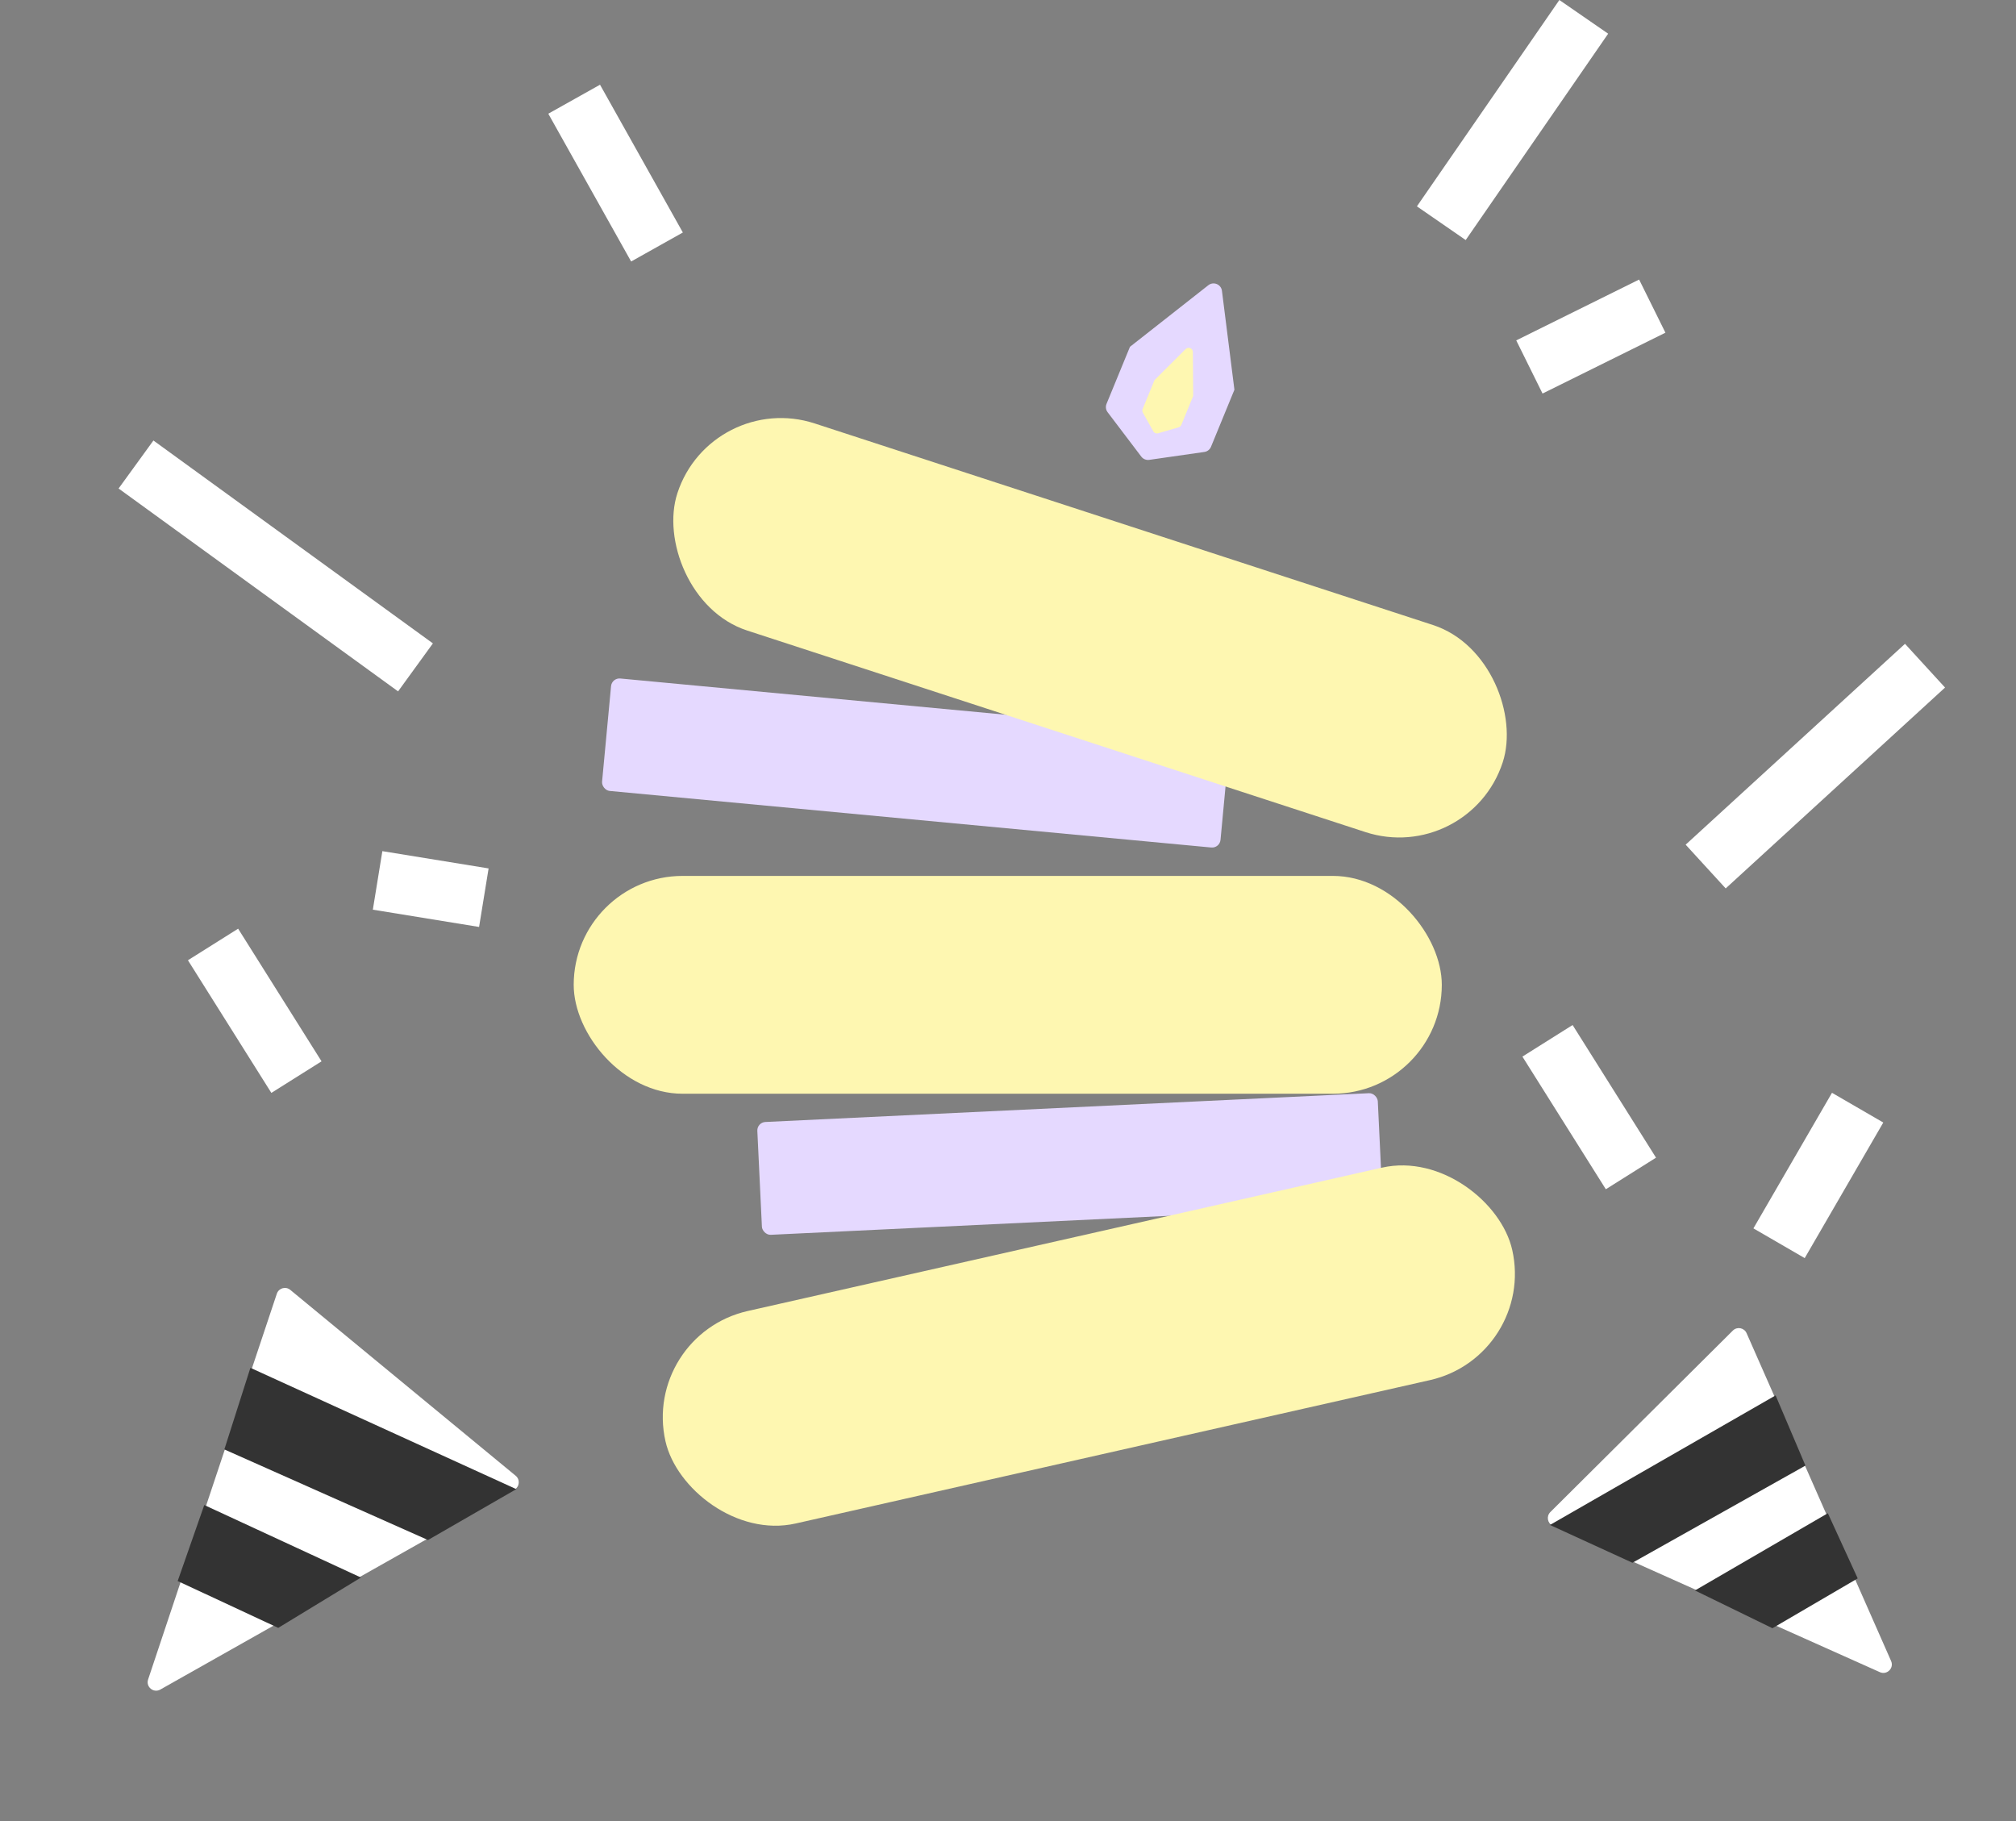 <svg width="238" height="215" viewBox="0 0 238 215" fill="none" xmlns="http://www.w3.org/2000/svg">
<rect x="0" y="0" width="238" height="215" fill="#808080" stroke="none"/>
<path fill-rule="evenodd" clip-rule="evenodd" d="M145.73 46.006C145.73 46.006 145.73 46.006 145.73 46.006L144.258 34.332C144.161 33.561 143.26 33.191 142.648 33.671L133.397 40.941C133.397 40.941 133.397 40.941 133.397 40.941C133.397 40.941 133.397 40.942 133.397 40.942L133.397 40.942L130.631 47.676C130.497 48.004 130.546 48.378 130.76 48.66L134.734 53.9C134.953 54.189 135.313 54.337 135.673 54.285L142.182 53.351C142.533 53.3 142.831 53.068 142.965 52.741L145.73 46.007L145.73 46.007C145.731 46.007 145.731 46.006 145.73 46.006Z" fill="#E5D9FF"/>
<path fill-rule="evenodd" clip-rule="evenodd" d="M140.864 46.746C140.863 46.745 140.863 46.745 140.863 46.745L140.825 41.555C140.822 41.112 140.286 40.892 139.972 41.205L136.297 44.87C136.297 44.87 136.297 44.87 136.297 44.87C136.296 44.87 136.296 44.871 136.296 44.871L136.295 44.872L134.896 48.279C134.838 48.42 134.848 48.58 134.922 48.713L136.149 50.909C136.263 51.112 136.501 51.21 136.725 51.145L139.141 50.445C139.287 50.403 139.406 50.296 139.464 50.155L140.863 46.748L140.864 46.747C140.864 46.747 140.864 46.746 140.864 46.746Z" fill="#FEF7B1"/>
<rect x="72.232" y="80" width="73.333" height="13.333" rx="1" transform="rotate(5.371 72.232 80)" fill="#E5D9FF"/>
<rect x="89.36" y="132.493" width="73.333" height="13.333" rx="1" transform="rotate(-2.73 89.36 132.493)" fill="#E5D9FF"/>
<rect x="83.953" y="46" width="102.484" height="25.713" rx="12.857" transform="rotate(18.055 83.953 46)" fill="#FEF7B1"/>
<rect x="67.729" y="103.398" width="102.484" height="25.713" rx="12.857" fill="#FEF7B1"/>
<rect x="75.729" y="157.595" width="102.484" height="25.713" rx="12.857" transform="rotate(-12.736 75.729 157.595)" fill="#FEF7B1"/>
<rect x="64.729" y="13.423" width="7" height="20" transform="rotate(-29.273 64.729 13.423)" fill="white"/>
<rect x="44.016" y="107.383" width="7" height="12.707" transform="rotate(-80.763 44.016 107.383)" fill="white"/>
<rect x="14" y="57.665" width="7" height="40.771" transform="rotate(-54.026 14 57.665)" fill="white"/>
<rect x="22.187" y="113.354" width="7" height="18.498" transform="rotate(-32.167 22.187 113.354)" fill="white"/>
<rect x="179.729" y="124.727" width="7" height="18.498" transform="rotate(-32.167 179.729 124.727)" fill="white"/>
<rect x="216.276" y="129" width="7" height="18.498" transform="rotate(30.097 216.276 129)" fill="white"/>
<rect x="184.092" width="7" height="29.601" transform="rotate(34.622 184.092 0)" fill="white"/>
<rect x="193.507" y="33" width="7" height="16.188" transform="rotate(63.659 193.507 33)" fill="white"/>
<rect x="224.896" y="76" width="7" height="35.111" transform="rotate(47.522 224.896 76)" fill="white"/>
<path d="M18.924 199.446C18.127 199.896 17.194 199.127 17.484 198.258L32.682 152.718C32.905 152.052 33.726 151.817 34.267 152.263L60.878 174.206C61.42 174.652 61.345 175.503 60.734 175.848L18.924 199.446Z" fill="white"/>
<path d="M60.952 175.788L29.561 161.465L26.485 171.098L50.525 181.793L60.952 175.788Z" fill="#333333"/>
<path d="M42.613 186.222L24.115 177.663L20.976 186.635L32.846 192.164L42.613 186.222Z" fill="#333333"/>
<path d="M221.93 197.392C222.766 197.766 223.623 196.914 223.254 196.076L206.193 157.373C205.91 156.731 205.07 156.573 204.572 157.068L183.026 178.494C182.529 178.989 182.682 179.829 183.323 180.116L221.93 197.392Z" fill="white"/>
<path d="M182.979 180.016L209.619 164.722L213.143 173.007L192.719 184.476L182.979 180.016Z" fill="#333333"/>
<path d="M200.098 187.747L215.787 178.629L219.312 186.323L209.247 192.205L200.098 187.747Z" fill="#333333"/>
</svg>
